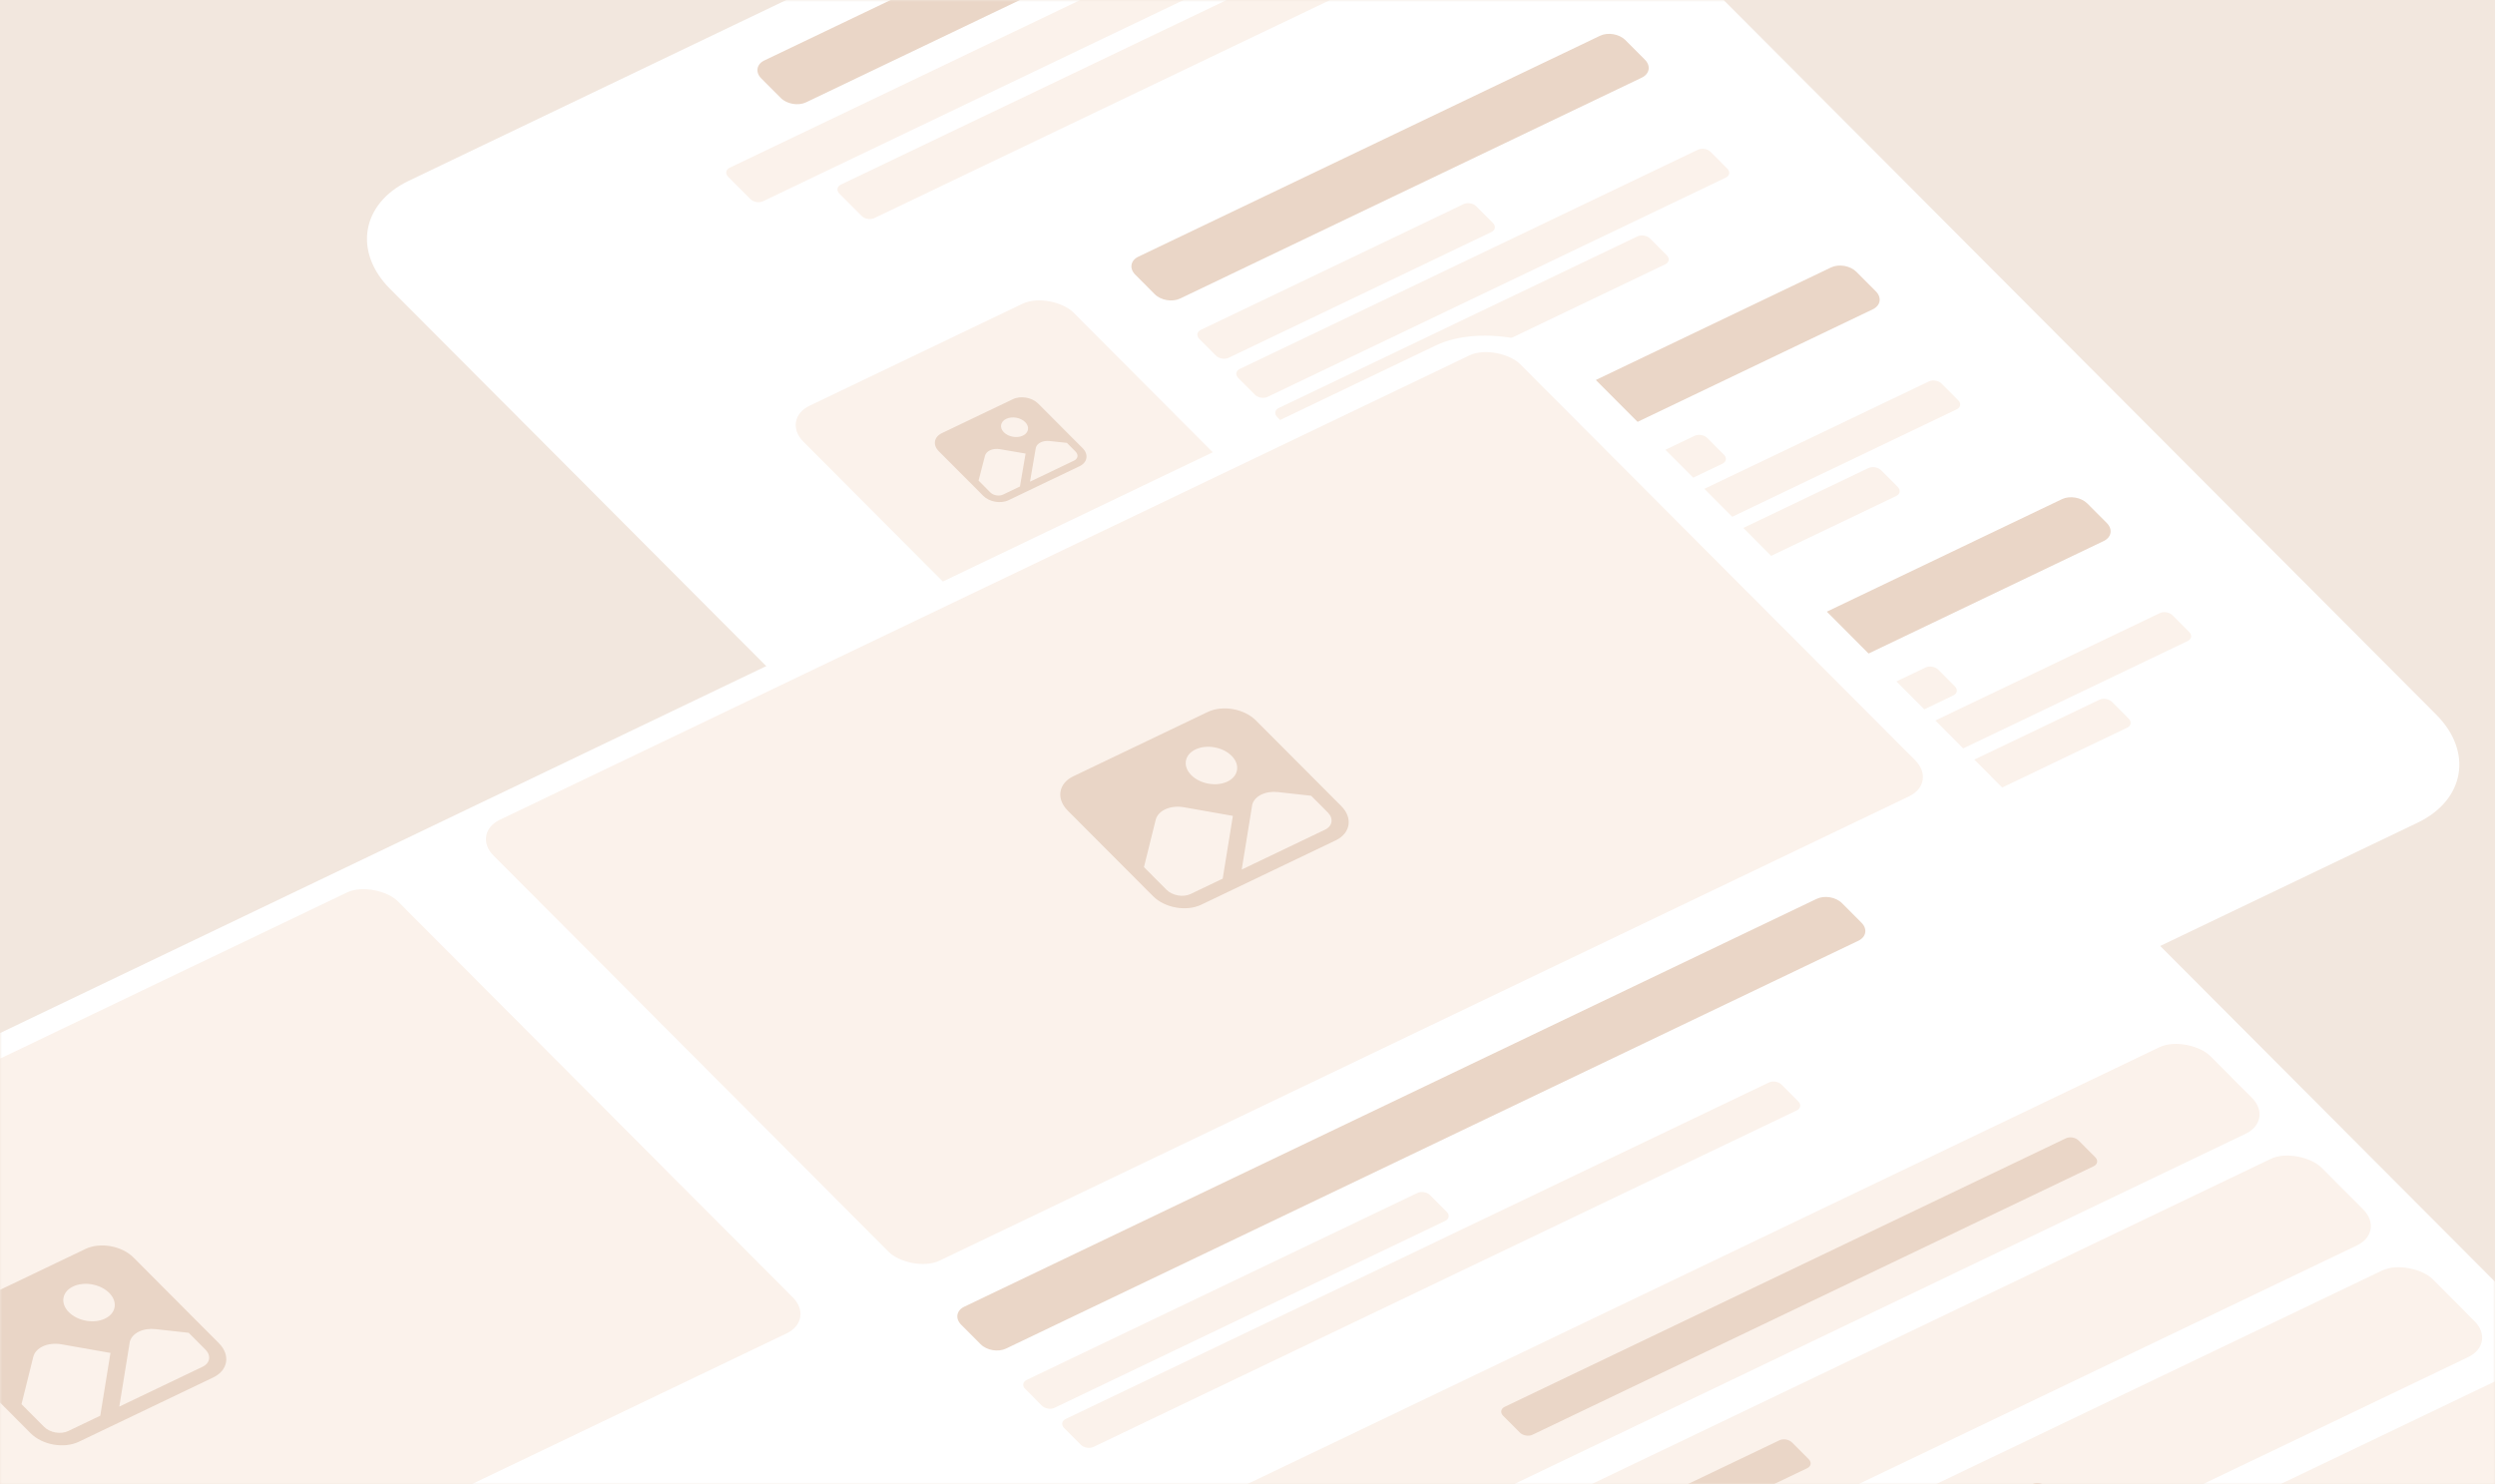 <svg fill="none" height="376" viewBox="0 0 632 376" width="632" xmlns="http://www.w3.org/2000/svg" xmlns:xlink="http://www.w3.org/1999/xlink"><filter id="a" color-interpolation-filters="sRGB" filterUnits="userSpaceOnUse" height="473.196" width="610.015" x="52.96" y="-109.394"><feFlood flood-opacity="0" result="BackgroundImageFix"/><feColorMatrix in="SourceAlpha" type="matrix" values="0 0 0 0 0 0 0 0 0 0 0 0 0 0 0 0 0 0 127 0"/><feMorphology in="SourceAlpha" operator="erode" radius="10" result="effect1_dropShadow"/><feOffset dy="25"/><feGaussianBlur stdDeviation="25"/><feColorMatrix type="matrix" values="0 0 0 0 0.839 0 0 0 0 0.722 0 0 0 0 0.627 0 0 0 0.35 0"/><feBlend in2="BackgroundImageFix" mode="normal" result="effect1_dropShadow"/><feBlend in="SourceGraphic" in2="effect1_dropShadow" mode="normal" result="shape"/></filter><filter id="b" color-interpolation-filters="sRGB" filterUnits="userSpaceOnUse" height="805.109" width="1249.58" x="-511.87" y="45.01"><feFlood flood-opacity="0" result="BackgroundImageFix"/><feColorMatrix in="SourceAlpha" type="matrix" values="0 0 0 0 0 0 0 0 0 0 0 0 0 0 0 0 0 0 127 0"/><feMorphology in="SourceAlpha" operator="erode" radius="10" result="effect1_dropShadow"/><feOffset dy="25"/><feGaussianBlur stdDeviation="25"/><feColorMatrix type="matrix" values="0 0 0 0 0.838 0 0 0 0 0.722 0 0 0 0 0.628 0 0 0 1 0"/><feBlend in2="BackgroundImageFix" mode="normal" result="effect1_dropShadow"/><feBlend in="SourceGraphic" in2="effect1_dropShadow" mode="normal" result="shape"/></filter><mask id="c" height="376" maskUnits="userSpaceOnUse" width="632" x="0" y="0"><path d="m0 0h632v376h-632z" fill="#ead9cc"/></mask><path d="m0 0h632v376h-632z" fill="#f2e7de"/><g mask="url(#c)"><g filter="url(#a)"><rect fill="#fff" height="388.387" rx="24" transform="matrix(.902 -.432 .706 .708 81.859 31.186)" width="308.206"/></g><g clip-rule="evenodd" fill-rule="evenodd"><path d="m287.57 69.578c-1.56-1.565-1.209-3.606.784-4.559l116.947-55.958c1.993-.954 4.873-.458 6.432 1.106l4.926 4.941c1.559 1.565 1.208 3.606-.785 4.559l-116.947 55.958c-1.993.954-4.873.458-6.432-1.106z" fill="#ead6c7"/><path d="m303.78 85.839c-.78-.782-.605-1.803.392-2.28l66.571-31.853c.997-.477 2.436-.229 3.216.553l4.225 4.238c.78.782.604 1.803-.392 2.28l-66.571 31.853c-.997.477-2.437.229-3.217-.553z" fill="#fbf2eb"/><path d="m313.648 95.739c-.78-.782-.604-1.803.392-2.28l116.057-55.532c.996-.477 2.436-.229 3.216.553l4.225 4.238c.78.782.604 1.803-.392 2.28l-116.057 55.531c-.997.477-2.437.229-3.216-.553z" fill="#fbf2eb"/><path d="m323.516 105.638c-.78-.782-.604-1.803.392-2.28l90.865-43.477c.996-.477 2.436-.229 3.216.553l4.225 4.238c.779.782.604 1.803-.393 2.28l-90.864 43.478c-.996.476-2.436.229-3.216-.554z" fill="#fbf2eb"/></g><rect fill="#fbf2eb" height="67.893" rx="8" transform="matrix(.902 -.432 .706 .708 197.861 106.229)" width="75.805"/><path d="m256.559 101.121-17.996 8.61-.001.001c-1.986.952-2.334 2.988-.779 4.55l11.278 11.314-.001-.001c1.558 1.561 4.429 2.056 6.417 1.107l17.996-8.611h-.001c1.986-.952 2.334-2.988.78-4.55l-11.278-11.313c-1.559-1.561-4.43-2.056-6.419-1.107zm-1.68 4.981c1.489-.713 3.646-.342 4.813.83 1.168 1.171.906 2.699-.584 3.413-1.491.713-3.647.341-4.814-.83h-.001c-1.166-1.172-.904-2.699.584-3.413zm-.809 19.185-.001.001c-.994.475-2.431.227-3.209-.554l-2.98-2.989 1.62-6.277v-.001c.325-1.255 1.982-1.994 3.784-1.686l6.507 1.116-1.428 8.335zm18.385-10.886c.779.781.604 1.8-.39 2.276l-11.155 5.337 1.479-8.633c.333-1.145 1.795-1.849 3.459-1.666l4.397.469z" fill="#e9d5c6"/><path clip-rule="evenodd" d="m346.074 128.267c-1.559-1.564-1.208-3.605.784-4.559l116.948-55.958c1.993-.954 4.872-.458 6.432 1.106l4.925 4.941c1.56 1.565 1.209 3.606-.784 4.559l-116.947 55.958c-1.993.953-4.873.458-6.433-1.107z" fill="#ead6c7" fill-rule="evenodd"/><path clip-rule="evenodd" d="m362.284 144.529c-.78-.783-.604-1.803.392-2.28l66.572-31.853c.996-.477 2.436-.229 3.216.553l4.225 4.238c.779.782.604 1.803-.392 2.28l-66.572 31.853c-.996.477-2.436.229-3.216-.553z" fill="#fbf2eb" fill-rule="evenodd"/><path clip-rule="evenodd" d="m372.152 154.428c-.779-.782-.604-1.803.393-2.28l116.057-55.531c.996-.477 2.436-.229 3.216.553l4.224 4.238c.78.783.605 1.803-.392 2.28l-116.057 55.532c-.996.476-2.436.229-3.216-.554z" fill="#fbf2eb" fill-rule="evenodd"/><path clip-rule="evenodd" d="m382.021 164.328c-.78-.783-.604-1.803.392-2.28l90.864-43.477c.997-.477 2.437-.229 3.216.553l4.225 4.238c.78.782.604 1.803-.392 2.28l-90.864 43.477c-.997.477-2.437.229-3.216-.553z" fill="#fbf2eb" fill-rule="evenodd"/><rect fill="#fbf2eb" height="67.893" rx="8" transform="matrix(.902 -.432 .706 .708 256.365 164.919)" width="75.805"/><path d="m315.063 159.81-17.995 8.611h-.001c-1.986.952-2.335 2.988-.78 4.551l11.278 11.313h-.001c1.558 1.56 4.43 2.055 6.418 1.106l17.996-8.61h-.001c1.985-.952 2.334-2.988.78-4.551l-11.278-11.313c-1.559-1.561-4.43-2.056-6.419-1.107zm-1.679 4.981h-.001c1.49-.713 3.646-.341 4.814.83s.906 2.7-.585 3.413c-1.49.713-3.646.341-4.814-.83v.001c-1.166-1.172-.905-2.699.584-3.413zm-.809 19.186h-.001c-.995.475-2.431.228-3.21-.554l-2.979-2.988 1.62-6.278h-.001c.326-1.256 1.983-1.995 3.784-1.687l6.508 1.117-1.428 8.334zm18.385-10.886c.778.781.604 1.8-.39 2.275l-11.155 5.338 1.479-8.633-.001-.001c.333-1.145 1.796-1.849 3.46-1.665l4.397.469z" fill="#e9d5c6"/><path clip-rule="evenodd" d="m404.579 186.957c-1.56-1.565-1.209-3.606.784-4.559l116.947-55.958c1.993-.954 4.873-.458 6.433 1.106l4.925 4.941c1.56 1.565 1.208 3.606-.784 4.56l-116.948 55.957c-1.993.954-4.872.458-6.432-1.106z" fill="#ead6c7" fill-rule="evenodd"/><path clip-rule="evenodd" d="m420.789 203.218c-.78-.782-.604-1.803.392-2.279l66.571-31.854c.997-.477 2.437-.229 3.216.553l4.225 4.239c.78.782.605 1.802-.392 2.279l-66.571 31.854c-.997.476-2.436.229-3.216-.554z" fill="#fbf2eb" fill-rule="evenodd"/><path clip-rule="evenodd" d="m430.657 213.118c-.78-.783-.604-1.803.392-2.28l116.057-55.532c.997-.476 2.436-.229 3.216.554l4.225 4.238c.78.782.604 1.803-.392 2.279l-116.057 55.532c-.996.477-2.436.229-3.216-.553z" fill="#fbf2eb" fill-rule="evenodd"/><path clip-rule="evenodd" d="m440.526 223.017c-.78-.782-.605-1.803.392-2.28l90.864-43.477c.996-.477 2.436-.229 3.216.553l4.225 4.239c.78.782.604 1.802-.392 2.279l-90.865 43.477c-.996.477-2.436.229-3.216-.553z" fill="#fbf2eb" fill-rule="evenodd"/><rect fill="#fbf2eb" height="67.893" rx="8" transform="matrix(.902 -.432 .706 .708 314.87 223.608)" width="75.805"/><path d="m373.568 218.5-17.996 8.61v.001c-1.986.952-2.335 2.987-.78 4.55l11.278 11.313h-.001c1.558 1.561 4.429 2.056 6.418 1.107l17.995-8.611c1.985-.952 2.334-2.988.779-4.55l-11.277-11.313c-1.559-1.561-4.431-2.056-6.419-1.107zm-1.68 4.981c1.49-.714 3.646-.342 4.814.83 1.167 1.171.905 2.699-.585 3.412-1.491.714-3.646.342-4.814-.829-1.167-1.172-.905-2.699.583-3.413zm-.809 19.185c-.995.476-2.431.228-3.21-.553l-2.979-2.989 1.619-6.277v-.001c.325-1.255 1.983-1.994 3.784-1.686l6.507 1.116-1.428 8.335zm18.386-10.886c.778.781.603 1.8-.39 2.276l-11.156 5.337 1.479-8.633c.333-1.145 1.795-1.849 3.459-1.666l4.397.469z" fill="#e9d5c6"/><path clip-rule="evenodd" d="m192.835 19.868c-1.56-1.565-1.209-3.606.784-4.559l106.151-50.791c1.992-.954 4.872-.458 6.432 1.106l4.925 4.941c1.56 1.565 1.208 3.606-.784 4.559l-106.151 50.791c-1.993.954-4.872.458-6.432-1.106z" fill="#ead6c7" fill-rule="evenodd"/><path clip-rule="evenodd" d="m212.615 49.042c-.78-.782-.604-1.803.392-2.28l121.455-58.114c.997-.477 2.437-.229 3.216.553l5.635 5.652c.78.782.604 1.803-.392 2.28l-121.455 58.115c-.997.477-2.437.229-3.217-.553z" fill="#fbf2eb" fill-rule="evenodd"/><path clip-rule="evenodd" d="m184.437 44.771c-.78-.782-.605-1.803.392-2.28l153.846-73.613c.996-.477 2.436-.229 3.216.553l5.634 5.652c.78.782.605 1.803-.392 2.28l-153.846 73.613c-.996.477-2.436.229-3.216-.553z" fill="#fbf2eb" fill-rule="evenodd"/><g filter="url(#b)"><rect fill="#fff" height="458.277" rx="24" transform="matrix(.902 -.432 .706 .708 -482.97 468.005)" width="962.521"/></g><path clip-rule="evenodd" d="m243.47 335.563c-1.56-1.564-1.209-3.606.784-4.559l215.919-103.314c1.993-.953 4.872-.458 6.432 1.107l4.925 4.94c1.56 1.565 1.209 3.606-.784 4.56l-215.919 103.314c-1.992.953-4.872.458-6.432-1.107z" fill="#ead6c7" fill-rule="evenodd"/><path clip-rule="evenodd" d="m259.68 351.825c-.78-.783-.604-1.803.392-2.28l98.962-47.352c.996-.477 2.436-.229 3.216.553l4.225 4.239c.78.782.604 1.802-.392 2.279l-98.962 47.352c-.997.477-2.437.229-3.216-.553z" fill="#fbf2eb" fill-rule="evenodd"/><path clip-rule="evenodd" d="m269.548 361.724c-.78-.782-.604-1.803.392-2.28l178.139-85.236c.997-.477 2.436-.229 3.216.553l4.225 4.238c.78.782.604 1.803-.392 2.28l-178.139 85.236c-.996.477-2.436.23-3.216-.553z" fill="#fbf2eb" fill-rule="evenodd"/><rect fill="#fbf2eb" height="157.751" rx="8" transform="matrix(.902 -.432 .706 .708 119.407 211.108)" width="288.258"/><rect fill="#fbf2eb" height="157.751" rx="8" transform="matrix(.902 -.432 .706 .708 -164.91 347.149)" width="288.257"/><path d="m305.929 180.348-34.063 16.298-.001.001c-3.76 1.802-4.39 5.686-1.409 8.68l21.616 21.685-.002-.001c2.986 2.991 8.451 3.958 12.215 2.162l34.063-16.299-.001.001c3.758-1.803 4.388-5.686 1.409-8.681l-21.616-21.684c-2.988-2.991-8.453-3.958-12.217-2.162zm-3.112 9.495-.001.001c2.82-1.351 6.924-.625 9.162 1.621 2.238 2.244 1.765 5.161-1.056 6.51-2.822 1.351-6.925.624-9.163-1.621l-.001.001c-2.235-2.246-1.762-5.159 1.055-6.511zm-1.23 36.619h-.001c-1.883.9-4.616.416-6.109-1.081l-5.71-5.729 2.977-11.971-.001-.001c.599-2.394 3.737-3.792 7.165-3.19l12.386 2.181-2.58 15.9zm34.768-20.639c1.492 1.496 1.176 3.44-.705 4.34l-21.116 10.104 2.673-16.469-.001-.001c.615-2.183 3.383-3.516 6.548-3.153l8.364.929z" fill="#e9d5c6"/><path d="m21.612 316.39-34.063 16.298-.001.001c-3.759 1.802-4.389 5.686-1.409 8.68l21.616 21.685-.002-.001c2.986 2.991 8.451 3.958 12.215 2.162l34.063-16.299-.001.001c3.757-1.803 4.388-5.686 1.409-8.681l-21.616-21.684c-2.988-2.991-8.453-3.958-12.217-2.162zm-3.112 9.495-.001.001c2.82-1.351 6.924-.625 9.162 1.621 2.238 2.244 1.764 5.161-1.056 6.51-2.822 1.351-6.925.624-9.162-1.621l-.001.001c-2.235-2.246-1.763-5.159 1.055-6.511zm-1.23 36.619h-.001c-1.883.9-4.616.416-6.109-1.081l-5.71-5.729 2.977-11.971-.001-.001c.599-2.394 3.737-3.792 7.165-3.19l12.386 2.181-2.58 15.9zm34.767-20.639c1.492 1.496 1.177 3.44-.704 4.34l-21.116 10.104 2.672-16.469-.001-.001c.614-2.183 3.382-3.516 6.548-3.153l8.364.929z" fill="#e9d5c6"/><rect fill="#fbf2eb" height="30.951" rx="8" transform="matrix(.902 -.432 .706 .708 94.485 607.364)" width="603.446"/><rect fill="#fbf2eb" height="30.951" rx="8" transform="matrix(.902 -.432 .706 .708 66.29 579.08)" width="603.446"/><path clip-rule="evenodd" d="m437.15 415.209c-.78-.782-.604-1.803.392-2.279l77.368-37.02c.997-.477 2.436-.229 3.216.553l4.225 4.239c.78.782.604 1.802-.392 2.279l-77.368 37.02c-.997.477-2.437.229-3.216-.553z" fill="#ead6c7" fill-rule="evenodd"/><rect fill="#fbf2eb" height="30.951" rx="8" transform="matrix(.902 -.432 .706 .708 38.094 550.796)" width="603.446"/><path clip-rule="evenodd" d="m408.955 386.925c-.78-.782-.605-1.803.392-2.279l41.378-19.8c.997-.476 2.437-.229 3.217.554l4.224 4.238c.78.782.605 1.803-.392 2.28l-41.378 19.799c-.997.476-2.437.229-3.217-.554z" fill="#ead6c7" fill-rule="evenodd"/><rect fill="#fbf2eb" height="30.951" rx="8" transform="matrix(.902 -.432 .706 .708 9.899 522.512)" width="603.446"/><path clip-rule="evenodd" d="m380.76 358.641c-.78-.782-.605-1.803.392-2.28l142.149-68.016c.996-.477 2.436-.229 3.216.553l4.225 4.238c.78.783.604 1.803-.392 2.28l-142.149 68.016c-.997.477-2.437.23-3.217-.553z" fill="#ead6c7" fill-rule="evenodd"/></g></svg>